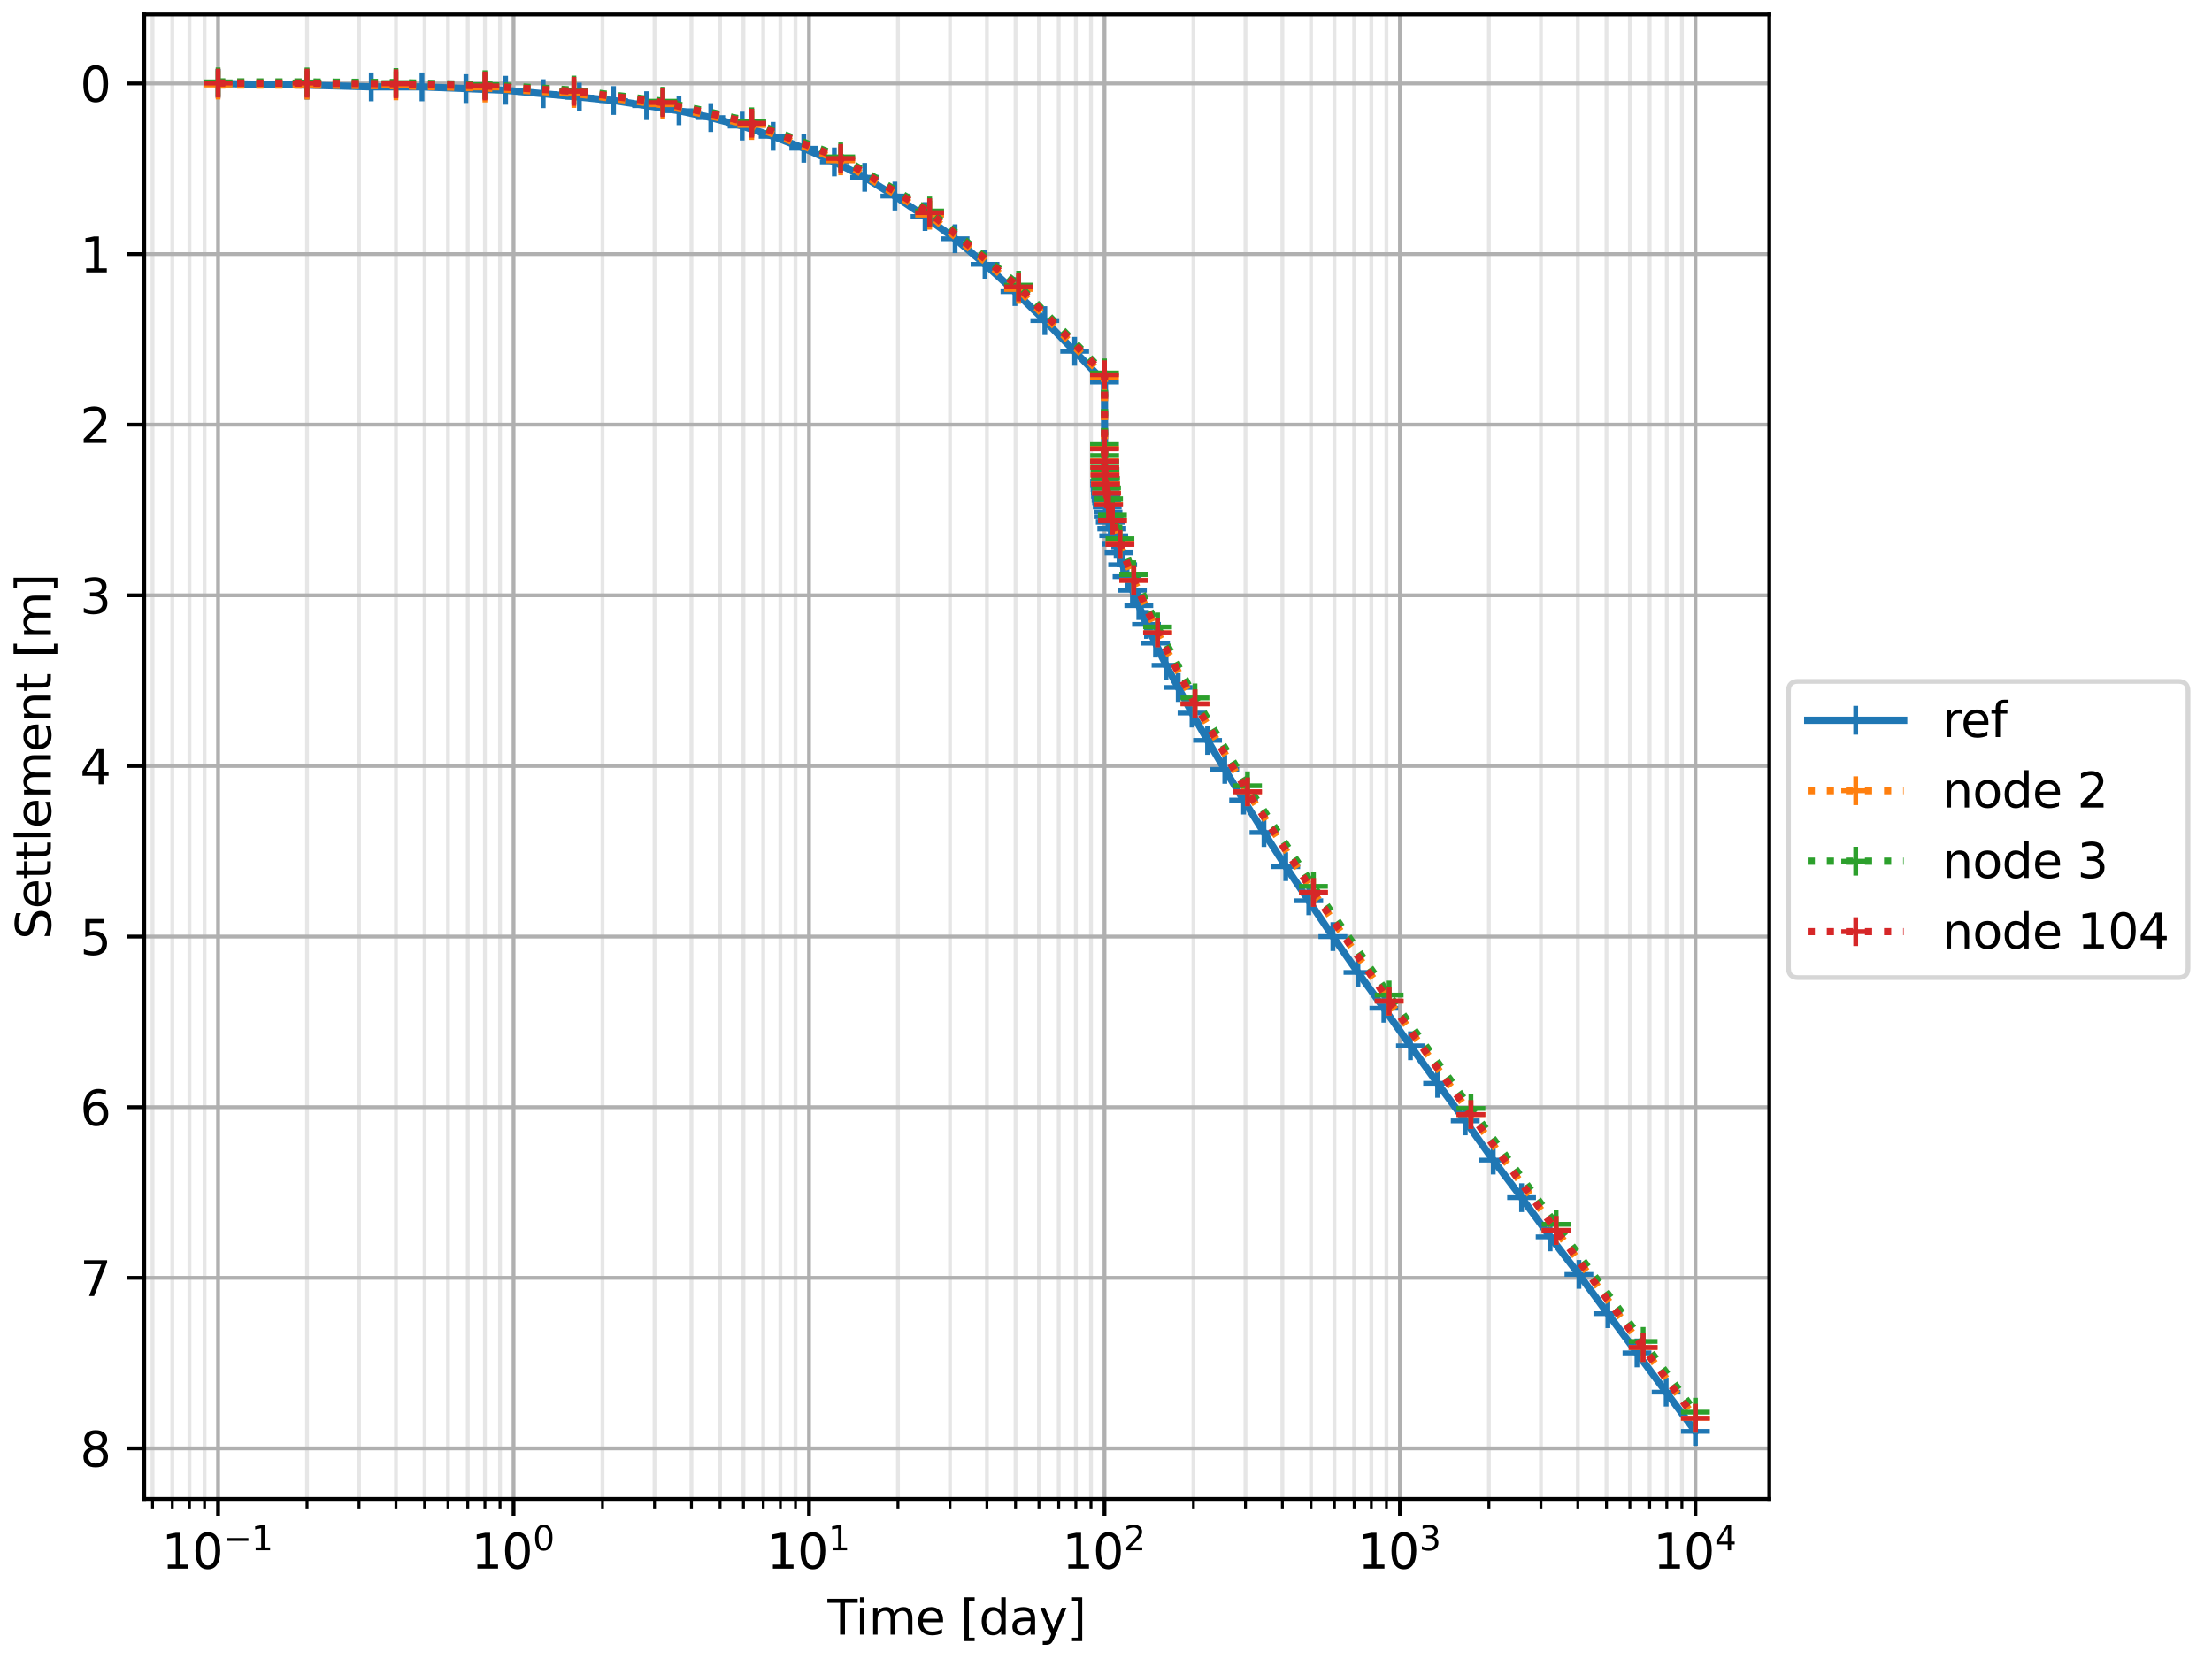<?xml version="1.0" encoding="utf-8" standalone="no"?>
<!DOCTYPE svg PUBLIC "-//W3C//DTD SVG 1.1//EN"
  "http://www.w3.org/Graphics/SVG/1.1/DTD/svg11.dtd">
<svg xmlns:xlink="http://www.w3.org/1999/xlink" width="460.8pt" height="345.6pt" viewBox="0 0 460.8 345.6" xmlns="http://www.w3.org/2000/svg" version="1.1">
 <defs>
  <style type="text/css">*{stroke-linejoin: round; stroke-linecap: butt}</style>
 </defs>
 <g id="figure_1">
  <g id="patch_1">
   <path d="M 0 345.6 
L 460.8 345.6 
L 460.8 0 
L 0 0 
z
" style="fill: #ffffff"/>
  </g>
  <g id="axes_1">
   <g id="patch_2">
    <path d="M 30.041 312.244 
L 368.576 312.244 
L 368.576 3 
L 30.041 3 
z
" style="fill: #ffffff"/>
   </g>
   <g id="matplotlib.axis_1">
    <g id="xtick_1">
     <g id="line2d_1">
      <path d="M 45.429 312.244 
L 45.429 3 
" clip-path="url(#pc4284892c2)" style="fill: none; stroke: #b0b0b0; stroke-width: 0.8; stroke-linecap: square"/>
     </g>
     <g id="line2d_2">
      <defs>
       <path id="mccc5eec968" d="M 0 0 
L 0 3.5 
" style="stroke: #000000; stroke-width: 0.8"/>
      </defs>
      <g>
       <use xlink:href="#mccc5eec968" x="45.429" y="312.244" style="stroke: #000000; stroke-width: 0.8"/>
      </g>
     </g>
     <g id="text_1">
      <!-- $\mathdefault{10^{-1}}$ -->
      <g transform="translate(33.679 326.842) scale(0.1 -0.1)">
       <defs>
        <path id="DejaVuSans-31" d="M 794 531 
L 1825 531 
L 1825 4091 
L 703 3866 
L 703 4441 
L 1819 4666 
L 2450 4666 
L 2450 531 
L 3481 531 
L 3481 0 
L 794 0 
L 794 531 
z
" transform="scale(0.016)"/>
        <path id="DejaVuSans-30" d="M 2034 4250 
Q 1547 4250 1301 3770 
Q 1056 3291 1056 2328 
Q 1056 1369 1301 889 
Q 1547 409 2034 409 
Q 2525 409 2770 889 
Q 3016 1369 3016 2328 
Q 3016 3291 2770 3770 
Q 2525 4250 2034 4250 
z
M 2034 4750 
Q 2819 4750 3233 4129 
Q 3647 3509 3647 2328 
Q 3647 1150 3233 529 
Q 2819 -91 2034 -91 
Q 1250 -91 836 529 
Q 422 1150 422 2328 
Q 422 3509 836 4129 
Q 1250 4750 2034 4750 
z
" transform="scale(0.016)"/>
        <path id="DejaVuSans-2212" d="M 678 2272 
L 4684 2272 
L 4684 1741 
L 678 1741 
L 678 2272 
z
" transform="scale(0.016)"/>
       </defs>
       <use xlink:href="#DejaVuSans-31" transform="translate(0 0.684)"/>
       <use xlink:href="#DejaVuSans-30" transform="translate(63.623 0.684)"/>
       <use xlink:href="#DejaVuSans-2212" transform="translate(128.203 38.966) scale(0.7)"/>
       <use xlink:href="#DejaVuSans-31" transform="translate(186.855 38.966) scale(0.7)"/>
      </g>
     </g>
    </g>
    <g id="xtick_2">
     <g id="line2d_3">
      <path d="M 106.981 312.244 
L 106.981 3 
" clip-path="url(#pc4284892c2)" style="fill: none; stroke: #b0b0b0; stroke-width: 0.8; stroke-linecap: square"/>
     </g>
     <g id="line2d_4">
      <g>
       <use xlink:href="#mccc5eec968" x="106.981" y="312.244" style="stroke: #000000; stroke-width: 0.8"/>
      </g>
     </g>
     <g id="text_2">
      <!-- $\mathdefault{10^{0}}$ -->
      <g transform="translate(98.181 326.842) scale(0.1 -0.1)">
       <use xlink:href="#DejaVuSans-31" transform="translate(0 0.766)"/>
       <use xlink:href="#DejaVuSans-30" transform="translate(63.623 0.766)"/>
       <use xlink:href="#DejaVuSans-30" transform="translate(128.203 39.047) scale(0.7)"/>
      </g>
     </g>
    </g>
    <g id="xtick_3">
     <g id="line2d_5">
      <path d="M 168.532 312.244 
L 168.532 3 
" clip-path="url(#pc4284892c2)" style="fill: none; stroke: #b0b0b0; stroke-width: 0.8; stroke-linecap: square"/>
     </g>
     <g id="line2d_6">
      <g>
       <use xlink:href="#mccc5eec968" x="168.532" y="312.244" style="stroke: #000000; stroke-width: 0.8"/>
      </g>
     </g>
     <g id="text_3">
      <!-- $\mathdefault{10^{1}}$ -->
      <g transform="translate(159.732 326.842) scale(0.1 -0.1)">
       <use xlink:href="#DejaVuSans-31" transform="translate(0 0.684)"/>
       <use xlink:href="#DejaVuSans-30" transform="translate(63.623 0.684)"/>
       <use xlink:href="#DejaVuSans-31" transform="translate(128.203 38.966) scale(0.7)"/>
      </g>
     </g>
    </g>
    <g id="xtick_4">
     <g id="line2d_7">
      <path d="M 230.084 312.244 
L 230.084 3 
" clip-path="url(#pc4284892c2)" style="fill: none; stroke: #b0b0b0; stroke-width: 0.8; stroke-linecap: square"/>
     </g>
     <g id="line2d_8">
      <g>
       <use xlink:href="#mccc5eec968" x="230.084" y="312.244" style="stroke: #000000; stroke-width: 0.8"/>
      </g>
     </g>
     <g id="text_4">
      <!-- $\mathdefault{10^{2}}$ -->
      <g transform="translate(221.284 326.842) scale(0.1 -0.1)">
       <defs>
        <path id="DejaVuSans-32" d="M 1228 531 
L 3431 531 
L 3431 0 
L 469 0 
L 469 531 
Q 828 903 1448 1529 
Q 2069 2156 2228 2338 
Q 2531 2678 2651 2914 
Q 2772 3150 2772 3378 
Q 2772 3750 2511 3984 
Q 2250 4219 1831 4219 
Q 1534 4219 1204 4116 
Q 875 4013 500 3803 
L 500 4441 
Q 881 4594 1212 4672 
Q 1544 4750 1819 4750 
Q 2544 4750 2975 4387 
Q 3406 4025 3406 3419 
Q 3406 3131 3298 2873 
Q 3191 2616 2906 2266 
Q 2828 2175 2409 1742 
Q 1991 1309 1228 531 
z
" transform="scale(0.016)"/>
       </defs>
       <use xlink:href="#DejaVuSans-31" transform="translate(0 0.766)"/>
       <use xlink:href="#DejaVuSans-30" transform="translate(63.623 0.766)"/>
       <use xlink:href="#DejaVuSans-32" transform="translate(128.203 39.047) scale(0.7)"/>
      </g>
     </g>
    </g>
    <g id="xtick_5">
     <g id="line2d_9">
      <path d="M 291.636 312.244 
L 291.636 3 
" clip-path="url(#pc4284892c2)" style="fill: none; stroke: #b0b0b0; stroke-width: 0.8; stroke-linecap: square"/>
     </g>
     <g id="line2d_10">
      <g>
       <use xlink:href="#mccc5eec968" x="291.636" y="312.244" style="stroke: #000000; stroke-width: 0.8"/>
      </g>
     </g>
     <g id="text_5">
      <!-- $\mathdefault{10^{3}}$ -->
      <g transform="translate(282.836 326.842) scale(0.1 -0.1)">
       <defs>
        <path id="DejaVuSans-33" d="M 2597 2516 
Q 3050 2419 3304 2112 
Q 3559 1806 3559 1356 
Q 3559 666 3084 287 
Q 2609 -91 1734 -91 
Q 1441 -91 1130 -33 
Q 819 25 488 141 
L 488 750 
Q 750 597 1062 519 
Q 1375 441 1716 441 
Q 2309 441 2620 675 
Q 2931 909 2931 1356 
Q 2931 1769 2642 2001 
Q 2353 2234 1838 2234 
L 1294 2234 
L 1294 2753 
L 1863 2753 
Q 2328 2753 2575 2939 
Q 2822 3125 2822 3475 
Q 2822 3834 2567 4026 
Q 2313 4219 1838 4219 
Q 1578 4219 1281 4162 
Q 984 4106 628 3988 
L 628 4550 
Q 988 4650 1302 4700 
Q 1616 4750 1894 4750 
Q 2613 4750 3031 4423 
Q 3450 4097 3450 3541 
Q 3450 3153 3228 2886 
Q 3006 2619 2597 2516 
z
" transform="scale(0.016)"/>
       </defs>
       <use xlink:href="#DejaVuSans-31" transform="translate(0 0.766)"/>
       <use xlink:href="#DejaVuSans-30" transform="translate(63.623 0.766)"/>
       <use xlink:href="#DejaVuSans-33" transform="translate(128.203 39.047) scale(0.7)"/>
      </g>
     </g>
    </g>
    <g id="xtick_6">
     <g id="line2d_11">
      <path d="M 353.188 312.244 
L 353.188 3 
" clip-path="url(#pc4284892c2)" style="fill: none; stroke: #b0b0b0; stroke-width: 0.8; stroke-linecap: square"/>
     </g>
     <g id="line2d_12">
      <g>
       <use xlink:href="#mccc5eec968" x="353.188" y="312.244" style="stroke: #000000; stroke-width: 0.8"/>
      </g>
     </g>
     <g id="text_6">
      <!-- $\mathdefault{10^{4}}$ -->
      <g transform="translate(344.388 326.842) scale(0.1 -0.1)">
       <defs>
        <path id="DejaVuSans-34" d="M 2419 4116 
L 825 1625 
L 2419 1625 
L 2419 4116 
z
M 2253 4666 
L 3047 4666 
L 3047 1625 
L 3713 1625 
L 3713 1100 
L 3047 1100 
L 3047 0 
L 2419 0 
L 2419 1100 
L 313 1100 
L 313 1709 
L 2253 4666 
z
" transform="scale(0.016)"/>
       </defs>
       <use xlink:href="#DejaVuSans-31" transform="translate(0 0.684)"/>
       <use xlink:href="#DejaVuSans-30" transform="translate(63.623 0.684)"/>
       <use xlink:href="#DejaVuSans-34" transform="translate(128.203 38.966) scale(0.7)"/>
      </g>
     </g>
    </g>
    <g id="xtick_7">
     <g id="line2d_13">
      <path d="M 31.774 312.244 
L 31.774 3 
" clip-path="url(#pc4284892c2)" style="fill: none; stroke: #e6e6e6; stroke-width: 0.8; stroke-linecap: square"/>
     </g>
     <g id="line2d_14">
      <defs>
       <path id="m7899b417d9" d="M 0 0 
L 0 2 
" style="stroke: #000000; stroke-width: 0.6"/>
      </defs>
      <g>
       <use xlink:href="#m7899b417d9" x="31.774" y="312.244" style="stroke: #000000; stroke-width: 0.6"/>
      </g>
     </g>
    </g>
    <g id="xtick_8">
     <g id="line2d_15">
      <path d="M 35.894 312.244 
L 35.894 3 
" clip-path="url(#pc4284892c2)" style="fill: none; stroke: #e6e6e6; stroke-width: 0.8; stroke-linecap: square"/>
     </g>
     <g id="line2d_16">
      <g>
       <use xlink:href="#m7899b417d9" x="35.894" y="312.244" style="stroke: #000000; stroke-width: 0.6"/>
      </g>
     </g>
    </g>
    <g id="xtick_9">
     <g id="line2d_17">
      <path d="M 39.464 312.244 
L 39.464 3 
" clip-path="url(#pc4284892c2)" style="fill: none; stroke: #e6e6e6; stroke-width: 0.8; stroke-linecap: square"/>
     </g>
     <g id="line2d_18">
      <g>
       <use xlink:href="#m7899b417d9" x="39.464" y="312.244" style="stroke: #000000; stroke-width: 0.6"/>
      </g>
     </g>
    </g>
    <g id="xtick_10">
     <g id="line2d_19">
      <path d="M 42.612 312.244 
L 42.612 3 
" clip-path="url(#pc4284892c2)" style="fill: none; stroke: #e6e6e6; stroke-width: 0.8; stroke-linecap: square"/>
     </g>
     <g id="line2d_20">
      <g>
       <use xlink:href="#m7899b417d9" x="42.612" y="312.244" style="stroke: #000000; stroke-width: 0.6"/>
      </g>
     </g>
    </g>
    <g id="xtick_11">
     <g id="line2d_21">
      <path d="M 63.958 312.244 
L 63.958 3 
" clip-path="url(#pc4284892c2)" style="fill: none; stroke: #e6e6e6; stroke-width: 0.8; stroke-linecap: square"/>
     </g>
     <g id="line2d_22">
      <g>
       <use xlink:href="#m7899b417d9" x="63.958" y="312.244" style="stroke: #000000; stroke-width: 0.6"/>
      </g>
     </g>
    </g>
    <g id="xtick_12">
     <g id="line2d_23">
      <path d="M 74.796 312.244 
L 74.796 3 
" clip-path="url(#pc4284892c2)" style="fill: none; stroke: #e6e6e6; stroke-width: 0.8; stroke-linecap: square"/>
     </g>
     <g id="line2d_24">
      <g>
       <use xlink:href="#m7899b417d9" x="74.796" y="312.244" style="stroke: #000000; stroke-width: 0.6"/>
      </g>
     </g>
    </g>
    <g id="xtick_13">
     <g id="line2d_25">
      <path d="M 82.487 312.244 
L 82.487 3 
" clip-path="url(#pc4284892c2)" style="fill: none; stroke: #e6e6e6; stroke-width: 0.8; stroke-linecap: square"/>
     </g>
     <g id="line2d_26">
      <g>
       <use xlink:href="#m7899b417d9" x="82.487" y="312.244" style="stroke: #000000; stroke-width: 0.6"/>
      </g>
     </g>
    </g>
    <g id="xtick_14">
     <g id="line2d_27">
      <path d="M 88.452 312.244 
L 88.452 3 
" clip-path="url(#pc4284892c2)" style="fill: none; stroke: #e6e6e6; stroke-width: 0.8; stroke-linecap: square"/>
     </g>
     <g id="line2d_28">
      <g>
       <use xlink:href="#m7899b417d9" x="88.452" y="312.244" style="stroke: #000000; stroke-width: 0.6"/>
      </g>
     </g>
    </g>
    <g id="xtick_15">
     <g id="line2d_29">
      <path d="M 93.325 312.244 
L 93.325 3 
" clip-path="url(#pc4284892c2)" style="fill: none; stroke: #e6e6e6; stroke-width: 0.8; stroke-linecap: square"/>
     </g>
     <g id="line2d_30">
      <g>
       <use xlink:href="#m7899b417d9" x="93.325" y="312.244" style="stroke: #000000; stroke-width: 0.6"/>
      </g>
     </g>
    </g>
    <g id="xtick_16">
     <g id="line2d_31">
      <path d="M 97.446 312.244 
L 97.446 3 
" clip-path="url(#pc4284892c2)" style="fill: none; stroke: #e6e6e6; stroke-width: 0.8; stroke-linecap: square"/>
     </g>
     <g id="line2d_32">
      <g>
       <use xlink:href="#m7899b417d9" x="97.446" y="312.244" style="stroke: #000000; stroke-width: 0.6"/>
      </g>
     </g>
    </g>
    <g id="xtick_17">
     <g id="line2d_33">
      <path d="M 101.016 312.244 
L 101.016 3 
" clip-path="url(#pc4284892c2)" style="fill: none; stroke: #e6e6e6; stroke-width: 0.8; stroke-linecap: square"/>
     </g>
     <g id="line2d_34">
      <g>
       <use xlink:href="#m7899b417d9" x="101.016" y="312.244" style="stroke: #000000; stroke-width: 0.6"/>
      </g>
     </g>
    </g>
    <g id="xtick_18">
     <g id="line2d_35">
      <path d="M 104.164 312.244 
L 104.164 3 
" clip-path="url(#pc4284892c2)" style="fill: none; stroke: #e6e6e6; stroke-width: 0.8; stroke-linecap: square"/>
     </g>
     <g id="line2d_36">
      <g>
       <use xlink:href="#m7899b417d9" x="104.164" y="312.244" style="stroke: #000000; stroke-width: 0.6"/>
      </g>
     </g>
    </g>
    <g id="xtick_19">
     <g id="line2d_37">
      <path d="M 125.51 312.244 
L 125.51 3 
" clip-path="url(#pc4284892c2)" style="fill: none; stroke: #e6e6e6; stroke-width: 0.8; stroke-linecap: square"/>
     </g>
     <g id="line2d_38">
      <g>
       <use xlink:href="#m7899b417d9" x="125.51" y="312.244" style="stroke: #000000; stroke-width: 0.6"/>
      </g>
     </g>
    </g>
    <g id="xtick_20">
     <g id="line2d_39">
      <path d="M 136.348 312.244 
L 136.348 3 
" clip-path="url(#pc4284892c2)" style="fill: none; stroke: #e6e6e6; stroke-width: 0.8; stroke-linecap: square"/>
     </g>
     <g id="line2d_40">
      <g>
       <use xlink:href="#m7899b417d9" x="136.348" y="312.244" style="stroke: #000000; stroke-width: 0.6"/>
      </g>
     </g>
    </g>
    <g id="xtick_21">
     <g id="line2d_41">
      <path d="M 144.039 312.244 
L 144.039 3 
" clip-path="url(#pc4284892c2)" style="fill: none; stroke: #e6e6e6; stroke-width: 0.8; stroke-linecap: square"/>
     </g>
     <g id="line2d_42">
      <g>
       <use xlink:href="#m7899b417d9" x="144.039" y="312.244" style="stroke: #000000; stroke-width: 0.6"/>
      </g>
     </g>
    </g>
    <g id="xtick_22">
     <g id="line2d_43">
      <path d="M 150.004 312.244 
L 150.004 3 
" clip-path="url(#pc4284892c2)" style="fill: none; stroke: #e6e6e6; stroke-width: 0.8; stroke-linecap: square"/>
     </g>
     <g id="line2d_44">
      <g>
       <use xlink:href="#m7899b417d9" x="150.004" y="312.244" style="stroke: #000000; stroke-width: 0.6"/>
      </g>
     </g>
    </g>
    <g id="xtick_23">
     <g id="line2d_45">
      <path d="M 154.877 312.244 
L 154.877 3 
" clip-path="url(#pc4284892c2)" style="fill: none; stroke: #e6e6e6; stroke-width: 0.8; stroke-linecap: square"/>
     </g>
     <g id="line2d_46">
      <g>
       <use xlink:href="#m7899b417d9" x="154.877" y="312.244" style="stroke: #000000; stroke-width: 0.6"/>
      </g>
     </g>
    </g>
    <g id="xtick_24">
     <g id="line2d_47">
      <path d="M 158.998 312.244 
L 158.998 3 
" clip-path="url(#pc4284892c2)" style="fill: none; stroke: #e6e6e6; stroke-width: 0.8; stroke-linecap: square"/>
     </g>
     <g id="line2d_48">
      <g>
       <use xlink:href="#m7899b417d9" x="158.998" y="312.244" style="stroke: #000000; stroke-width: 0.6"/>
      </g>
     </g>
    </g>
    <g id="xtick_25">
     <g id="line2d_49">
      <path d="M 162.567 312.244 
L 162.567 3 
" clip-path="url(#pc4284892c2)" style="fill: none; stroke: #e6e6e6; stroke-width: 0.8; stroke-linecap: square"/>
     </g>
     <g id="line2d_50">
      <g>
       <use xlink:href="#m7899b417d9" x="162.567" y="312.244" style="stroke: #000000; stroke-width: 0.6"/>
      </g>
     </g>
    </g>
    <g id="xtick_26">
     <g id="line2d_51">
      <path d="M 165.716 312.244 
L 165.716 3 
" clip-path="url(#pc4284892c2)" style="fill: none; stroke: #e6e6e6; stroke-width: 0.8; stroke-linecap: square"/>
     </g>
     <g id="line2d_52">
      <g>
       <use xlink:href="#m7899b417d9" x="165.716" y="312.244" style="stroke: #000000; stroke-width: 0.6"/>
      </g>
     </g>
    </g>
    <g id="xtick_27">
     <g id="line2d_53">
      <path d="M 187.061 312.244 
L 187.061 3 
" clip-path="url(#pc4284892c2)" style="fill: none; stroke: #e6e6e6; stroke-width: 0.8; stroke-linecap: square"/>
     </g>
     <g id="line2d_54">
      <g>
       <use xlink:href="#m7899b417d9" x="187.061" y="312.244" style="stroke: #000000; stroke-width: 0.6"/>
      </g>
     </g>
    </g>
    <g id="xtick_28">
     <g id="line2d_55">
      <path d="M 197.9 312.244 
L 197.9 3 
" clip-path="url(#pc4284892c2)" style="fill: none; stroke: #e6e6e6; stroke-width: 0.8; stroke-linecap: square"/>
     </g>
     <g id="line2d_56">
      <g>
       <use xlink:href="#m7899b417d9" x="197.9" y="312.244" style="stroke: #000000; stroke-width: 0.6"/>
      </g>
     </g>
    </g>
    <g id="xtick_29">
     <g id="line2d_57">
      <path d="M 205.59 312.244 
L 205.59 3 
" clip-path="url(#pc4284892c2)" style="fill: none; stroke: #e6e6e6; stroke-width: 0.8; stroke-linecap: square"/>
     </g>
     <g id="line2d_58">
      <g>
       <use xlink:href="#m7899b417d9" x="205.59" y="312.244" style="stroke: #000000; stroke-width: 0.6"/>
      </g>
     </g>
    </g>
    <g id="xtick_30">
     <g id="line2d_59">
      <path d="M 211.555 312.244 
L 211.555 3 
" clip-path="url(#pc4284892c2)" style="fill: none; stroke: #e6e6e6; stroke-width: 0.8; stroke-linecap: square"/>
     </g>
     <g id="line2d_60">
      <g>
       <use xlink:href="#m7899b417d9" x="211.555" y="312.244" style="stroke: #000000; stroke-width: 0.6"/>
      </g>
     </g>
    </g>
    <g id="xtick_31">
     <g id="line2d_61">
      <path d="M 216.429 312.244 
L 216.429 3 
" clip-path="url(#pc4284892c2)" style="fill: none; stroke: #e6e6e6; stroke-width: 0.8; stroke-linecap: square"/>
     </g>
     <g id="line2d_62">
      <g>
       <use xlink:href="#m7899b417d9" x="216.429" y="312.244" style="stroke: #000000; stroke-width: 0.6"/>
      </g>
     </g>
    </g>
    <g id="xtick_32">
     <g id="line2d_63">
      <path d="M 220.55 312.244 
L 220.55 3 
" clip-path="url(#pc4284892c2)" style="fill: none; stroke: #e6e6e6; stroke-width: 0.8; stroke-linecap: square"/>
     </g>
     <g id="line2d_64">
      <g>
       <use xlink:href="#m7899b417d9" x="220.55" y="312.244" style="stroke: #000000; stroke-width: 0.6"/>
      </g>
     </g>
    </g>
    <g id="xtick_33">
     <g id="line2d_65">
      <path d="M 224.119 312.244 
L 224.119 3 
" clip-path="url(#pc4284892c2)" style="fill: none; stroke: #e6e6e6; stroke-width: 0.8; stroke-linecap: square"/>
     </g>
     <g id="line2d_66">
      <g>
       <use xlink:href="#m7899b417d9" x="224.119" y="312.244" style="stroke: #000000; stroke-width: 0.6"/>
      </g>
     </g>
    </g>
    <g id="xtick_34">
     <g id="line2d_67">
      <path d="M 227.268 312.244 
L 227.268 3 
" clip-path="url(#pc4284892c2)" style="fill: none; stroke: #e6e6e6; stroke-width: 0.8; stroke-linecap: square"/>
     </g>
     <g id="line2d_68">
      <g>
       <use xlink:href="#m7899b417d9" x="227.268" y="312.244" style="stroke: #000000; stroke-width: 0.6"/>
      </g>
     </g>
    </g>
    <g id="xtick_35">
     <g id="line2d_69">
      <path d="M 248.613 312.244 
L 248.613 3 
" clip-path="url(#pc4284892c2)" style="fill: none; stroke: #e6e6e6; stroke-width: 0.8; stroke-linecap: square"/>
     </g>
     <g id="line2d_70">
      <g>
       <use xlink:href="#m7899b417d9" x="248.613" y="312.244" style="stroke: #000000; stroke-width: 0.6"/>
      </g>
     </g>
    </g>
    <g id="xtick_36">
     <g id="line2d_71">
      <path d="M 259.452 312.244 
L 259.452 3 
" clip-path="url(#pc4284892c2)" style="fill: none; stroke: #e6e6e6; stroke-width: 0.8; stroke-linecap: square"/>
     </g>
     <g id="line2d_72">
      <g>
       <use xlink:href="#m7899b417d9" x="259.452" y="312.244" style="stroke: #000000; stroke-width: 0.6"/>
      </g>
     </g>
    </g>
    <g id="xtick_37">
     <g id="line2d_73">
      <path d="M 267.142 312.244 
L 267.142 3 
" clip-path="url(#pc4284892c2)" style="fill: none; stroke: #e6e6e6; stroke-width: 0.8; stroke-linecap: square"/>
     </g>
     <g id="line2d_74">
      <g>
       <use xlink:href="#m7899b417d9" x="267.142" y="312.244" style="stroke: #000000; stroke-width: 0.6"/>
      </g>
     </g>
    </g>
    <g id="xtick_38">
     <g id="line2d_75">
      <path d="M 273.107 312.244 
L 273.107 3 
" clip-path="url(#pc4284892c2)" style="fill: none; stroke: #e6e6e6; stroke-width: 0.8; stroke-linecap: square"/>
     </g>
     <g id="line2d_76">
      <g>
       <use xlink:href="#m7899b417d9" x="273.107" y="312.244" style="stroke: #000000; stroke-width: 0.6"/>
      </g>
     </g>
    </g>
    <g id="xtick_39">
     <g id="line2d_77">
      <path d="M 277.981 312.244 
L 277.981 3 
" clip-path="url(#pc4284892c2)" style="fill: none; stroke: #e6e6e6; stroke-width: 0.8; stroke-linecap: square"/>
     </g>
     <g id="line2d_78">
      <g>
       <use xlink:href="#m7899b417d9" x="277.981" y="312.244" style="stroke: #000000; stroke-width: 0.6"/>
      </g>
     </g>
    </g>
    <g id="xtick_40">
     <g id="line2d_79">
      <path d="M 282.102 312.244 
L 282.102 3 
" clip-path="url(#pc4284892c2)" style="fill: none; stroke: #e6e6e6; stroke-width: 0.8; stroke-linecap: square"/>
     </g>
     <g id="line2d_80">
      <g>
       <use xlink:href="#m7899b417d9" x="282.102" y="312.244" style="stroke: #000000; stroke-width: 0.6"/>
      </g>
     </g>
    </g>
    <g id="xtick_41">
     <g id="line2d_81">
      <path d="M 285.671 312.244 
L 285.671 3 
" clip-path="url(#pc4284892c2)" style="fill: none; stroke: #e6e6e6; stroke-width: 0.8; stroke-linecap: square"/>
     </g>
     <g id="line2d_82">
      <g>
       <use xlink:href="#m7899b417d9" x="285.671" y="312.244" style="stroke: #000000; stroke-width: 0.6"/>
      </g>
     </g>
    </g>
    <g id="xtick_42">
     <g id="line2d_83">
      <path d="M 288.82 312.244 
L 288.82 3 
" clip-path="url(#pc4284892c2)" style="fill: none; stroke: #e6e6e6; stroke-width: 0.8; stroke-linecap: square"/>
     </g>
     <g id="line2d_84">
      <g>
       <use xlink:href="#m7899b417d9" x="288.82" y="312.244" style="stroke: #000000; stroke-width: 0.6"/>
      </g>
     </g>
    </g>
    <g id="xtick_43">
     <g id="line2d_85">
      <path d="M 310.165 312.244 
L 310.165 3 
" clip-path="url(#pc4284892c2)" style="fill: none; stroke: #e6e6e6; stroke-width: 0.8; stroke-linecap: square"/>
     </g>
     <g id="line2d_86">
      <g>
       <use xlink:href="#m7899b417d9" x="310.165" y="312.244" style="stroke: #000000; stroke-width: 0.6"/>
      </g>
     </g>
    </g>
    <g id="xtick_44">
     <g id="line2d_87">
      <path d="M 321.004 312.244 
L 321.004 3 
" clip-path="url(#pc4284892c2)" style="fill: none; stroke: #e6e6e6; stroke-width: 0.8; stroke-linecap: square"/>
     </g>
     <g id="line2d_88">
      <g>
       <use xlink:href="#m7899b417d9" x="321.004" y="312.244" style="stroke: #000000; stroke-width: 0.6"/>
      </g>
     </g>
    </g>
    <g id="xtick_45">
     <g id="line2d_89">
      <path d="M 328.694 312.244 
L 328.694 3 
" clip-path="url(#pc4284892c2)" style="fill: none; stroke: #e6e6e6; stroke-width: 0.8; stroke-linecap: square"/>
     </g>
     <g id="line2d_90">
      <g>
       <use xlink:href="#m7899b417d9" x="328.694" y="312.244" style="stroke: #000000; stroke-width: 0.6"/>
      </g>
     </g>
    </g>
    <g id="xtick_46">
     <g id="line2d_91">
      <path d="M 334.659 312.244 
L 334.659 3 
" clip-path="url(#pc4284892c2)" style="fill: none; stroke: #e6e6e6; stroke-width: 0.8; stroke-linecap: square"/>
     </g>
     <g id="line2d_92">
      <g>
       <use xlink:href="#m7899b417d9" x="334.659" y="312.244" style="stroke: #000000; stroke-width: 0.6"/>
      </g>
     </g>
    </g>
    <g id="xtick_47">
     <g id="line2d_93">
      <path d="M 339.533 312.244 
L 339.533 3 
" clip-path="url(#pc4284892c2)" style="fill: none; stroke: #e6e6e6; stroke-width: 0.8; stroke-linecap: square"/>
     </g>
     <g id="line2d_94">
      <g>
       <use xlink:href="#m7899b417d9" x="339.533" y="312.244" style="stroke: #000000; stroke-width: 0.6"/>
      </g>
     </g>
    </g>
    <g id="xtick_48">
     <g id="line2d_95">
      <path d="M 343.653 312.244 
L 343.653 3 
" clip-path="url(#pc4284892c2)" style="fill: none; stroke: #e6e6e6; stroke-width: 0.8; stroke-linecap: square"/>
     </g>
     <g id="line2d_96">
      <g>
       <use xlink:href="#m7899b417d9" x="343.653" y="312.244" style="stroke: #000000; stroke-width: 0.6"/>
      </g>
     </g>
    </g>
    <g id="xtick_49">
     <g id="line2d_97">
      <path d="M 347.223 312.244 
L 347.223 3 
" clip-path="url(#pc4284892c2)" style="fill: none; stroke: #e6e6e6; stroke-width: 0.8; stroke-linecap: square"/>
     </g>
     <g id="line2d_98">
      <g>
       <use xlink:href="#m7899b417d9" x="347.223" y="312.244" style="stroke: #000000; stroke-width: 0.6"/>
      </g>
     </g>
    </g>
    <g id="xtick_50">
     <g id="line2d_99">
      <path d="M 350.371 312.244 
L 350.371 3 
" clip-path="url(#pc4284892c2)" style="fill: none; stroke: #e6e6e6; stroke-width: 0.8; stroke-linecap: square"/>
     </g>
     <g id="line2d_100">
      <g>
       <use xlink:href="#m7899b417d9" x="350.371" y="312.244" style="stroke: #000000; stroke-width: 0.6"/>
      </g>
     </g>
    </g>
    <g id="text_7">
     <!-- Time [day] -->
     <g transform="translate(172.386 340.52) scale(0.1 -0.1)">
      <defs>
       <path id="DejaVuSans-54" d="M -19 4666 
L 3928 4666 
L 3928 4134 
L 2272 4134 
L 2272 0 
L 1638 0 
L 1638 4134 
L -19 4134 
L -19 4666 
z
" transform="scale(0.016)"/>
       <path id="DejaVuSans-69" d="M 603 3500 
L 1178 3500 
L 1178 0 
L 603 0 
L 603 3500 
z
M 603 4863 
L 1178 4863 
L 1178 4134 
L 603 4134 
L 603 4863 
z
" transform="scale(0.016)"/>
       <path id="DejaVuSans-6d" d="M 3328 2828 
Q 3544 3216 3844 3400 
Q 4144 3584 4550 3584 
Q 5097 3584 5394 3201 
Q 5691 2819 5691 2113 
L 5691 0 
L 5113 0 
L 5113 2094 
Q 5113 2597 4934 2840 
Q 4756 3084 4391 3084 
Q 3944 3084 3684 2787 
Q 3425 2491 3425 1978 
L 3425 0 
L 2847 0 
L 2847 2094 
Q 2847 2600 2669 2842 
Q 2491 3084 2119 3084 
Q 1678 3084 1418 2786 
Q 1159 2488 1159 1978 
L 1159 0 
L 581 0 
L 581 3500 
L 1159 3500 
L 1159 2956 
Q 1356 3278 1631 3431 
Q 1906 3584 2284 3584 
Q 2666 3584 2933 3390 
Q 3200 3197 3328 2828 
z
" transform="scale(0.016)"/>
       <path id="DejaVuSans-65" d="M 3597 1894 
L 3597 1613 
L 953 1613 
Q 991 1019 1311 708 
Q 1631 397 2203 397 
Q 2534 397 2845 478 
Q 3156 559 3463 722 
L 3463 178 
Q 3153 47 2828 -22 
Q 2503 -91 2169 -91 
Q 1331 -91 842 396 
Q 353 884 353 1716 
Q 353 2575 817 3079 
Q 1281 3584 2069 3584 
Q 2775 3584 3186 3129 
Q 3597 2675 3597 1894 
z
M 3022 2063 
Q 3016 2534 2758 2815 
Q 2500 3097 2075 3097 
Q 1594 3097 1305 2825 
Q 1016 2553 972 2059 
L 3022 2063 
z
" transform="scale(0.016)"/>
       <path id="DejaVuSans-20" transform="scale(0.016)"/>
       <path id="DejaVuSans-5b" d="M 550 4863 
L 1875 4863 
L 1875 4416 
L 1125 4416 
L 1125 -397 
L 1875 -397 
L 1875 -844 
L 550 -844 
L 550 4863 
z
" transform="scale(0.016)"/>
       <path id="DejaVuSans-64" d="M 2906 2969 
L 2906 4863 
L 3481 4863 
L 3481 0 
L 2906 0 
L 2906 525 
Q 2725 213 2448 61 
Q 2172 -91 1784 -91 
Q 1150 -91 751 415 
Q 353 922 353 1747 
Q 353 2572 751 3078 
Q 1150 3584 1784 3584 
Q 2172 3584 2448 3432 
Q 2725 3281 2906 2969 
z
M 947 1747 
Q 947 1113 1208 752 
Q 1469 391 1925 391 
Q 2381 391 2643 752 
Q 2906 1113 2906 1747 
Q 2906 2381 2643 2742 
Q 2381 3103 1925 3103 
Q 1469 3103 1208 2742 
Q 947 2381 947 1747 
z
" transform="scale(0.016)"/>
       <path id="DejaVuSans-61" d="M 2194 1759 
Q 1497 1759 1228 1600 
Q 959 1441 959 1056 
Q 959 750 1161 570 
Q 1363 391 1709 391 
Q 2188 391 2477 730 
Q 2766 1069 2766 1631 
L 2766 1759 
L 2194 1759 
z
M 3341 1997 
L 3341 0 
L 2766 0 
L 2766 531 
Q 2569 213 2275 61 
Q 1981 -91 1556 -91 
Q 1019 -91 701 211 
Q 384 513 384 1019 
Q 384 1609 779 1909 
Q 1175 2209 1959 2209 
L 2766 2209 
L 2766 2266 
Q 2766 2663 2505 2880 
Q 2244 3097 1772 3097 
Q 1472 3097 1187 3025 
Q 903 2953 641 2809 
L 641 3341 
Q 956 3463 1253 3523 
Q 1550 3584 1831 3584 
Q 2591 3584 2966 3190 
Q 3341 2797 3341 1997 
z
" transform="scale(0.016)"/>
       <path id="DejaVuSans-79" d="M 2059 -325 
Q 1816 -950 1584 -1140 
Q 1353 -1331 966 -1331 
L 506 -1331 
L 506 -850 
L 844 -850 
Q 1081 -850 1212 -737 
Q 1344 -625 1503 -206 
L 1606 56 
L 191 3500 
L 800 3500 
L 1894 763 
L 2988 3500 
L 3597 3500 
L 2059 -325 
z
" transform="scale(0.016)"/>
       <path id="DejaVuSans-5d" d="M 1947 4863 
L 1947 -844 
L 622 -844 
L 622 -397 
L 1369 -397 
L 1369 4416 
L 622 4416 
L 622 4863 
L 1947 4863 
z
" transform="scale(0.016)"/>
      </defs>
      <use xlink:href="#DejaVuSans-54"/>
      <use xlink:href="#DejaVuSans-69" transform="translate(57.959 0)"/>
      <use xlink:href="#DejaVuSans-6d" transform="translate(85.742 0)"/>
      <use xlink:href="#DejaVuSans-65" transform="translate(183.154 0)"/>
      <use xlink:href="#DejaVuSans-20" transform="translate(244.678 0)"/>
      <use xlink:href="#DejaVuSans-5b" transform="translate(276.465 0)"/>
      <use xlink:href="#DejaVuSans-64" transform="translate(315.479 0)"/>
      <use xlink:href="#DejaVuSans-61" transform="translate(378.955 0)"/>
      <use xlink:href="#DejaVuSans-79" transform="translate(440.234 0)"/>
      <use xlink:href="#DejaVuSans-5d" transform="translate(499.414 0)"/>
     </g>
    </g>
   </g>
   <g id="matplotlib.axis_2">
    <g id="ytick_1">
     <g id="line2d_101">
      <path d="M 30.041 17.386 
L 368.576 17.386 
" clip-path="url(#pc4284892c2)" style="fill: none; stroke: #b0b0b0; stroke-width: 0.8; stroke-linecap: square"/>
     </g>
     <g id="line2d_102">
      <defs>
       <path id="m1e121b6330" d="M 0 0 
L -3.5 0 
" style="stroke: #000000; stroke-width: 0.8"/>
      </defs>
      <g>
       <use xlink:href="#m1e121b6330" x="30.041" y="17.386" style="stroke: #000000; stroke-width: 0.8"/>
      </g>
     </g>
     <g id="text_8">
      <!-- 0 -->
      <g transform="translate(16.678 21.186) scale(0.1 -0.1)">
       <use xlink:href="#DejaVuSans-30"/>
      </g>
     </g>
    </g>
    <g id="ytick_2">
     <g id="line2d_103">
      <path d="M 30.041 52.931 
L 368.576 52.931 
" clip-path="url(#pc4284892c2)" style="fill: none; stroke: #b0b0b0; stroke-width: 0.8; stroke-linecap: square"/>
     </g>
     <g id="line2d_104">
      <g>
       <use xlink:href="#m1e121b6330" x="30.041" y="52.931" style="stroke: #000000; stroke-width: 0.8"/>
      </g>
     </g>
     <g id="text_9">
      <!-- 1 -->
      <g transform="translate(16.678 56.73) scale(0.1 -0.1)">
       <use xlink:href="#DejaVuSans-31"/>
      </g>
     </g>
    </g>
    <g id="ytick_3">
     <g id="line2d_105">
      <path d="M 30.041 88.475 
L 368.576 88.475 
" clip-path="url(#pc4284892c2)" style="fill: none; stroke: #b0b0b0; stroke-width: 0.8; stroke-linecap: square"/>
     </g>
     <g id="line2d_106">
      <g>
       <use xlink:href="#m1e121b6330" x="30.041" y="88.475" style="stroke: #000000; stroke-width: 0.8"/>
      </g>
     </g>
     <g id="text_10">
      <!-- 2 -->
      <g transform="translate(16.678 92.274) scale(0.1 -0.1)">
       <use xlink:href="#DejaVuSans-32"/>
      </g>
     </g>
    </g>
    <g id="ytick_4">
     <g id="line2d_107">
      <path d="M 30.041 124.02 
L 368.576 124.02 
" clip-path="url(#pc4284892c2)" style="fill: none; stroke: #b0b0b0; stroke-width: 0.8; stroke-linecap: square"/>
     </g>
     <g id="line2d_108">
      <g>
       <use xlink:href="#m1e121b6330" x="30.041" y="124.02" style="stroke: #000000; stroke-width: 0.8"/>
      </g>
     </g>
     <g id="text_11">
      <!-- 3 -->
      <g transform="translate(16.678 127.819) scale(0.1 -0.1)">
       <use xlink:href="#DejaVuSans-33"/>
      </g>
     </g>
    </g>
    <g id="ytick_5">
     <g id="line2d_109">
      <path d="M 30.041 159.564 
L 368.576 159.564 
" clip-path="url(#pc4284892c2)" style="fill: none; stroke: #b0b0b0; stroke-width: 0.8; stroke-linecap: square"/>
     </g>
     <g id="line2d_110">
      <g>
       <use xlink:href="#m1e121b6330" x="30.041" y="159.564" style="stroke: #000000; stroke-width: 0.8"/>
      </g>
     </g>
     <g id="text_12">
      <!-- 4 -->
      <g transform="translate(16.678 163.363) scale(0.1 -0.1)">
       <use xlink:href="#DejaVuSans-34"/>
      </g>
     </g>
    </g>
    <g id="ytick_6">
     <g id="line2d_111">
      <path d="M 30.041 195.108 
L 368.576 195.108 
" clip-path="url(#pc4284892c2)" style="fill: none; stroke: #b0b0b0; stroke-width: 0.8; stroke-linecap: square"/>
     </g>
     <g id="line2d_112">
      <g>
       <use xlink:href="#m1e121b6330" x="30.041" y="195.108" style="stroke: #000000; stroke-width: 0.8"/>
      </g>
     </g>
     <g id="text_13">
      <!-- 5 -->
      <g transform="translate(16.678 198.908) scale(0.1 -0.1)">
       <defs>
        <path id="DejaVuSans-35" d="M 691 4666 
L 3169 4666 
L 3169 4134 
L 1269 4134 
L 1269 2991 
Q 1406 3038 1543 3061 
Q 1681 3084 1819 3084 
Q 2600 3084 3056 2656 
Q 3513 2228 3513 1497 
Q 3513 744 3044 326 
Q 2575 -91 1722 -91 
Q 1428 -91 1123 -41 
Q 819 9 494 109 
L 494 744 
Q 775 591 1075 516 
Q 1375 441 1709 441 
Q 2250 441 2565 725 
Q 2881 1009 2881 1497 
Q 2881 1984 2565 2268 
Q 2250 2553 1709 2553 
Q 1456 2553 1204 2497 
Q 953 2441 691 2322 
L 691 4666 
z
" transform="scale(0.016)"/>
       </defs>
       <use xlink:href="#DejaVuSans-35"/>
      </g>
     </g>
    </g>
    <g id="ytick_7">
     <g id="line2d_113">
      <path d="M 30.041 230.653 
L 368.576 230.653 
" clip-path="url(#pc4284892c2)" style="fill: none; stroke: #b0b0b0; stroke-width: 0.8; stroke-linecap: square"/>
     </g>
     <g id="line2d_114">
      <g>
       <use xlink:href="#m1e121b6330" x="30.041" y="230.653" style="stroke: #000000; stroke-width: 0.8"/>
      </g>
     </g>
     <g id="text_14">
      <!-- 6 -->
      <g transform="translate(16.678 234.452) scale(0.1 -0.1)">
       <defs>
        <path id="DejaVuSans-36" d="M 2113 2584 
Q 1688 2584 1439 2293 
Q 1191 2003 1191 1497 
Q 1191 994 1439 701 
Q 1688 409 2113 409 
Q 2538 409 2786 701 
Q 3034 994 3034 1497 
Q 3034 2003 2786 2293 
Q 2538 2584 2113 2584 
z
M 3366 4563 
L 3366 3988 
Q 3128 4100 2886 4159 
Q 2644 4219 2406 4219 
Q 1781 4219 1451 3797 
Q 1122 3375 1075 2522 
Q 1259 2794 1537 2939 
Q 1816 3084 2150 3084 
Q 2853 3084 3261 2657 
Q 3669 2231 3669 1497 
Q 3669 778 3244 343 
Q 2819 -91 2113 -91 
Q 1303 -91 875 529 
Q 447 1150 447 2328 
Q 447 3434 972 4092 
Q 1497 4750 2381 4750 
Q 2619 4750 2861 4703 
Q 3103 4656 3366 4563 
z
" transform="scale(0.016)"/>
       </defs>
       <use xlink:href="#DejaVuSans-36"/>
      </g>
     </g>
    </g>
    <g id="ytick_8">
     <g id="line2d_115">
      <path d="M 30.041 266.197 
L 368.576 266.197 
" clip-path="url(#pc4284892c2)" style="fill: none; stroke: #b0b0b0; stroke-width: 0.8; stroke-linecap: square"/>
     </g>
     <g id="line2d_116">
      <g>
       <use xlink:href="#m1e121b6330" x="30.041" y="266.197" style="stroke: #000000; stroke-width: 0.8"/>
      </g>
     </g>
     <g id="text_15">
      <!-- 7 -->
      <g transform="translate(16.678 269.996) scale(0.1 -0.1)">
       <defs>
        <path id="DejaVuSans-37" d="M 525 4666 
L 3525 4666 
L 3525 4397 
L 1831 0 
L 1172 0 
L 2766 4134 
L 525 4134 
L 525 4666 
z
" transform="scale(0.016)"/>
       </defs>
       <use xlink:href="#DejaVuSans-37"/>
      </g>
     </g>
    </g>
    <g id="ytick_9">
     <g id="line2d_117">
      <path d="M 30.041 301.741 
L 368.576 301.741 
" clip-path="url(#pc4284892c2)" style="fill: none; stroke: #b0b0b0; stroke-width: 0.8; stroke-linecap: square"/>
     </g>
     <g id="line2d_118">
      <g>
       <use xlink:href="#m1e121b6330" x="30.041" y="301.741" style="stroke: #000000; stroke-width: 0.8"/>
      </g>
     </g>
     <g id="text_16">
      <!-- 8 -->
      <g transform="translate(16.678 305.541) scale(0.1 -0.1)">
       <defs>
        <path id="DejaVuSans-38" d="M 2034 2216 
Q 1584 2216 1326 1975 
Q 1069 1734 1069 1313 
Q 1069 891 1326 650 
Q 1584 409 2034 409 
Q 2484 409 2743 651 
Q 3003 894 3003 1313 
Q 3003 1734 2745 1975 
Q 2488 2216 2034 2216 
z
M 1403 2484 
Q 997 2584 770 2862 
Q 544 3141 544 3541 
Q 544 4100 942 4425 
Q 1341 4750 2034 4750 
Q 2731 4750 3128 4425 
Q 3525 4100 3525 3541 
Q 3525 3141 3298 2862 
Q 3072 2584 2669 2484 
Q 3125 2378 3379 2068 
Q 3634 1759 3634 1313 
Q 3634 634 3220 271 
Q 2806 -91 2034 -91 
Q 1263 -91 848 271 
Q 434 634 434 1313 
Q 434 1759 690 2068 
Q 947 2378 1403 2484 
z
M 1172 3481 
Q 1172 3119 1398 2916 
Q 1625 2713 2034 2713 
Q 2441 2713 2670 2916 
Q 2900 3119 2900 3481 
Q 2900 3844 2670 4047 
Q 2441 4250 2034 4250 
Q 1625 4250 1398 4047 
Q 1172 3844 1172 3481 
z
" transform="scale(0.016)"/>
       </defs>
       <use xlink:href="#DejaVuSans-38"/>
      </g>
     </g>
    </g>
    <g id="text_17">
     <!-- Settlement [m] -->
     <g transform="translate(10.599 195.695) rotate(-90) scale(0.1 -0.1)">
      <defs>
       <path id="DejaVuSans-53" d="M 3425 4513 
L 3425 3897 
Q 3066 4069 2747 4153 
Q 2428 4238 2131 4238 
Q 1616 4238 1336 4038 
Q 1056 3838 1056 3469 
Q 1056 3159 1242 3001 
Q 1428 2844 1947 2747 
L 2328 2669 
Q 3034 2534 3370 2195 
Q 3706 1856 3706 1288 
Q 3706 609 3251 259 
Q 2797 -91 1919 -91 
Q 1588 -91 1214 -16 
Q 841 59 441 206 
L 441 856 
Q 825 641 1194 531 
Q 1563 422 1919 422 
Q 2459 422 2753 634 
Q 3047 847 3047 1241 
Q 3047 1584 2836 1778 
Q 2625 1972 2144 2069 
L 1759 2144 
Q 1053 2284 737 2584 
Q 422 2884 422 3419 
Q 422 4038 858 4394 
Q 1294 4750 2059 4750 
Q 2388 4750 2728 4690 
Q 3069 4631 3425 4513 
z
" transform="scale(0.016)"/>
       <path id="DejaVuSans-74" d="M 1172 4494 
L 1172 3500 
L 2356 3500 
L 2356 3053 
L 1172 3053 
L 1172 1153 
Q 1172 725 1289 603 
Q 1406 481 1766 481 
L 2356 481 
L 2356 0 
L 1766 0 
Q 1100 0 847 248 
Q 594 497 594 1153 
L 594 3053 
L 172 3053 
L 172 3500 
L 594 3500 
L 594 4494 
L 1172 4494 
z
" transform="scale(0.016)"/>
       <path id="DejaVuSans-6c" d="M 603 4863 
L 1178 4863 
L 1178 0 
L 603 0 
L 603 4863 
z
" transform="scale(0.016)"/>
       <path id="DejaVuSans-6e" d="M 3513 2113 
L 3513 0 
L 2938 0 
L 2938 2094 
Q 2938 2591 2744 2837 
Q 2550 3084 2163 3084 
Q 1697 3084 1428 2787 
Q 1159 2491 1159 1978 
L 1159 0 
L 581 0 
L 581 3500 
L 1159 3500 
L 1159 2956 
Q 1366 3272 1645 3428 
Q 1925 3584 2291 3584 
Q 2894 3584 3203 3211 
Q 3513 2838 3513 2113 
z
" transform="scale(0.016)"/>
      </defs>
      <use xlink:href="#DejaVuSans-53"/>
      <use xlink:href="#DejaVuSans-65" transform="translate(63.477 0)"/>
      <use xlink:href="#DejaVuSans-74" transform="translate(125 0)"/>
      <use xlink:href="#DejaVuSans-74" transform="translate(164.209 0)"/>
      <use xlink:href="#DejaVuSans-6c" transform="translate(203.418 0)"/>
      <use xlink:href="#DejaVuSans-65" transform="translate(231.201 0)"/>
      <use xlink:href="#DejaVuSans-6d" transform="translate(292.725 0)"/>
      <use xlink:href="#DejaVuSans-65" transform="translate(390.137 0)"/>
      <use xlink:href="#DejaVuSans-6e" transform="translate(451.66 0)"/>
      <use xlink:href="#DejaVuSans-74" transform="translate(515.039 0)"/>
      <use xlink:href="#DejaVuSans-20" transform="translate(554.248 0)"/>
      <use xlink:href="#DejaVuSans-5b" transform="translate(586.035 0)"/>
      <use xlink:href="#DejaVuSans-6d" transform="translate(625.049 0)"/>
      <use xlink:href="#DejaVuSans-5d" transform="translate(722.461 0)"/>
     </g>
    </g>
   </g>
   <g id="line2d_119">
    <path d="M 45.429 17.386 
L 45.429 17.386 
L 63.958 17.742 
L 77.344 18.097 
L 87.912 18.097 
L 97.062 18.453 
L 105.327 18.808 
L 113.159 19.519 
L 120.689 20.23 
L 127.813 20.941 
L 134.694 22.007 
L 141.444 23.074 
L 148.064 24.495 
L 154.609 26.273 
L 161.055 28.405 
L 167.441 30.893 
L 173.804 33.737 
L 180.127 36.936 
L 186.426 40.846 
L 192.704 45.111 
L 198.957 49.732 
L 205.2 55.063 
L 211.432 60.751 
L 217.657 66.793 
L 223.871 73.191 
L 230.084 79.589 
L 230.111 100.205 
L 230.138 100.916 
L 230.172 101.271 
L 230.215 101.982 
L 230.268 102.693 
L 230.334 103.404 
L 230.35 103.404 
L 230.419 104.115 
L 230.524 104.826 
L 230.656 105.536 
L 230.82 106.603 
L 231.027 107.669 
L 231.286 108.735 
L 231.609 110.157 
L 232.01 111.579 
L 232.505 113.356 
L 233.116 115.133 
L 233.867 117.622 
L 234.784 120.11 
L 235.897 122.953 
L 237.233 126.152 
L 238.827 130.062 
L 240.71 133.972 
L 242.906 138.593 
L 245.438 143.214 
L 248.319 148.545 
L 251.554 154.232 
L 255.141 160.275 
L 259.067 166.673 
L 263.309 173.426 
L 267.843 180.535 
L 272.638 187.644 
L 277.664 195.108 
L 282.889 202.573 
L 288.284 210.037 
L 293.821 217.857 
L 299.478 225.676 
L 305.233 233.496 
L 311.068 241.671 
L 316.969 249.491 
L 322.922 257.666 
L 328.919 265.486 
L 334.95 273.661 
L 341.009 281.837 
L 347.089 290.012 
L 353.188 298.187 
" clip-path="url(#pc4284892c2)" style="fill: none; stroke: #1f77b4; stroke-width: 1.5; stroke-linecap: square"/>
    <defs>
     <path id="mf4b0edd270" d="M -3 0 
L 3 0 
M 0 3 
L 0 -3 
" style="stroke: #1f77b4"/>
    </defs>
    <g clip-path="url(#pc4284892c2)">
     <use xlink:href="#mf4b0edd270" x="45.429" y="17.386" style="fill: #1f77b4; stroke: #1f77b4"/>
     <use xlink:href="#mf4b0edd270" x="45.429" y="17.386" style="fill: #1f77b4; stroke: #1f77b4"/>
     <use xlink:href="#mf4b0edd270" x="63.958" y="17.742" style="fill: #1f77b4; stroke: #1f77b4"/>
     <use xlink:href="#mf4b0edd270" x="77.344" y="18.097" style="fill: #1f77b4; stroke: #1f77b4"/>
     <use xlink:href="#mf4b0edd270" x="87.912" y="18.097" style="fill: #1f77b4; stroke: #1f77b4"/>
     <use xlink:href="#mf4b0edd270" x="97.062" y="18.453" style="fill: #1f77b4; stroke: #1f77b4"/>
     <use xlink:href="#mf4b0edd270" x="105.327" y="18.808" style="fill: #1f77b4; stroke: #1f77b4"/>
     <use xlink:href="#mf4b0edd270" x="113.159" y="19.519" style="fill: #1f77b4; stroke: #1f77b4"/>
     <use xlink:href="#mf4b0edd270" x="120.689" y="20.23" style="fill: #1f77b4; stroke: #1f77b4"/>
     <use xlink:href="#mf4b0edd270" x="127.813" y="20.941" style="fill: #1f77b4; stroke: #1f77b4"/>
     <use xlink:href="#mf4b0edd270" x="134.694" y="22.007" style="fill: #1f77b4; stroke: #1f77b4"/>
     <use xlink:href="#mf4b0edd270" x="141.444" y="23.074" style="fill: #1f77b4; stroke: #1f77b4"/>
     <use xlink:href="#mf4b0edd270" x="148.064" y="24.495" style="fill: #1f77b4; stroke: #1f77b4"/>
     <use xlink:href="#mf4b0edd270" x="154.609" y="26.273" style="fill: #1f77b4; stroke: #1f77b4"/>
     <use xlink:href="#mf4b0edd270" x="161.055" y="28.405" style="fill: #1f77b4; stroke: #1f77b4"/>
     <use xlink:href="#mf4b0edd270" x="167.441" y="30.893" style="fill: #1f77b4; stroke: #1f77b4"/>
     <use xlink:href="#mf4b0edd270" x="173.804" y="33.737" style="fill: #1f77b4; stroke: #1f77b4"/>
     <use xlink:href="#mf4b0edd270" x="180.127" y="36.936" style="fill: #1f77b4; stroke: #1f77b4"/>
     <use xlink:href="#mf4b0edd270" x="186.426" y="40.846" style="fill: #1f77b4; stroke: #1f77b4"/>
     <use xlink:href="#mf4b0edd270" x="192.704" y="45.111" style="fill: #1f77b4; stroke: #1f77b4"/>
     <use xlink:href="#mf4b0edd270" x="198.957" y="49.732" style="fill: #1f77b4; stroke: #1f77b4"/>
     <use xlink:href="#mf4b0edd270" x="205.2" y="55.063" style="fill: #1f77b4; stroke: #1f77b4"/>
     <use xlink:href="#mf4b0edd270" x="211.432" y="60.751" style="fill: #1f77b4; stroke: #1f77b4"/>
     <use xlink:href="#mf4b0edd270" x="217.657" y="66.793" style="fill: #1f77b4; stroke: #1f77b4"/>
     <use xlink:href="#mf4b0edd270" x="223.871" y="73.191" style="fill: #1f77b4; stroke: #1f77b4"/>
     <use xlink:href="#mf4b0edd270" x="230.084" y="79.589" style="fill: #1f77b4; stroke: #1f77b4"/>
     <use xlink:href="#mf4b0edd270" x="230.111" y="100.205" style="fill: #1f77b4; stroke: #1f77b4"/>
     <use xlink:href="#mf4b0edd270" x="230.138" y="100.916" style="fill: #1f77b4; stroke: #1f77b4"/>
     <use xlink:href="#mf4b0edd270" x="230.172" y="101.271" style="fill: #1f77b4; stroke: #1f77b4"/>
     <use xlink:href="#mf4b0edd270" x="230.215" y="101.982" style="fill: #1f77b4; stroke: #1f77b4"/>
     <use xlink:href="#mf4b0edd270" x="230.268" y="102.693" style="fill: #1f77b4; stroke: #1f77b4"/>
     <use xlink:href="#mf4b0edd270" x="230.334" y="103.404" style="fill: #1f77b4; stroke: #1f77b4"/>
     <use xlink:href="#mf4b0edd270" x="230.35" y="103.404" style="fill: #1f77b4; stroke: #1f77b4"/>
     <use xlink:href="#mf4b0edd270" x="230.419" y="104.115" style="fill: #1f77b4; stroke: #1f77b4"/>
     <use xlink:href="#mf4b0edd270" x="230.524" y="104.826" style="fill: #1f77b4; stroke: #1f77b4"/>
     <use xlink:href="#mf4b0edd270" x="230.656" y="105.536" style="fill: #1f77b4; stroke: #1f77b4"/>
     <use xlink:href="#mf4b0edd270" x="230.82" y="106.603" style="fill: #1f77b4; stroke: #1f77b4"/>
     <use xlink:href="#mf4b0edd270" x="231.027" y="107.669" style="fill: #1f77b4; stroke: #1f77b4"/>
     <use xlink:href="#mf4b0edd270" x="231.286" y="108.735" style="fill: #1f77b4; stroke: #1f77b4"/>
     <use xlink:href="#mf4b0edd270" x="231.609" y="110.157" style="fill: #1f77b4; stroke: #1f77b4"/>
     <use xlink:href="#mf4b0edd270" x="232.01" y="111.579" style="fill: #1f77b4; stroke: #1f77b4"/>
     <use xlink:href="#mf4b0edd270" x="232.505" y="113.356" style="fill: #1f77b4; stroke: #1f77b4"/>
     <use xlink:href="#mf4b0edd270" x="233.116" y="115.133" style="fill: #1f77b4; stroke: #1f77b4"/>
     <use xlink:href="#mf4b0edd270" x="233.867" y="117.622" style="fill: #1f77b4; stroke: #1f77b4"/>
     <use xlink:href="#mf4b0edd270" x="234.784" y="120.11" style="fill: #1f77b4; stroke: #1f77b4"/>
     <use xlink:href="#mf4b0edd270" x="235.897" y="122.953" style="fill: #1f77b4; stroke: #1f77b4"/>
     <use xlink:href="#mf4b0edd270" x="237.233" y="126.152" style="fill: #1f77b4; stroke: #1f77b4"/>
     <use xlink:href="#mf4b0edd270" x="238.827" y="130.062" style="fill: #1f77b4; stroke: #1f77b4"/>
     <use xlink:href="#mf4b0edd270" x="240.71" y="133.972" style="fill: #1f77b4; stroke: #1f77b4"/>
     <use xlink:href="#mf4b0edd270" x="242.906" y="138.593" style="fill: #1f77b4; stroke: #1f77b4"/>
     <use xlink:href="#mf4b0edd270" x="245.438" y="143.214" style="fill: #1f77b4; stroke: #1f77b4"/>
     <use xlink:href="#mf4b0edd270" x="248.319" y="148.545" style="fill: #1f77b4; stroke: #1f77b4"/>
     <use xlink:href="#mf4b0edd270" x="251.554" y="154.232" style="fill: #1f77b4; stroke: #1f77b4"/>
     <use xlink:href="#mf4b0edd270" x="255.141" y="160.275" style="fill: #1f77b4; stroke: #1f77b4"/>
     <use xlink:href="#mf4b0edd270" x="259.067" y="166.673" style="fill: #1f77b4; stroke: #1f77b4"/>
     <use xlink:href="#mf4b0edd270" x="263.309" y="173.426" style="fill: #1f77b4; stroke: #1f77b4"/>
     <use xlink:href="#mf4b0edd270" x="267.843" y="180.535" style="fill: #1f77b4; stroke: #1f77b4"/>
     <use xlink:href="#mf4b0edd270" x="272.638" y="187.644" style="fill: #1f77b4; stroke: #1f77b4"/>
     <use xlink:href="#mf4b0edd270" x="277.664" y="195.108" style="fill: #1f77b4; stroke: #1f77b4"/>
     <use xlink:href="#mf4b0edd270" x="282.889" y="202.573" style="fill: #1f77b4; stroke: #1f77b4"/>
     <use xlink:href="#mf4b0edd270" x="288.284" y="210.037" style="fill: #1f77b4; stroke: #1f77b4"/>
     <use xlink:href="#mf4b0edd270" x="293.821" y="217.857" style="fill: #1f77b4; stroke: #1f77b4"/>
     <use xlink:href="#mf4b0edd270" x="299.478" y="225.676" style="fill: #1f77b4; stroke: #1f77b4"/>
     <use xlink:href="#mf4b0edd270" x="305.233" y="233.496" style="fill: #1f77b4; stroke: #1f77b4"/>
     <use xlink:href="#mf4b0edd270" x="311.068" y="241.671" style="fill: #1f77b4; stroke: #1f77b4"/>
     <use xlink:href="#mf4b0edd270" x="316.969" y="249.491" style="fill: #1f77b4; stroke: #1f77b4"/>
     <use xlink:href="#mf4b0edd270" x="322.922" y="257.666" style="fill: #1f77b4; stroke: #1f77b4"/>
     <use xlink:href="#mf4b0edd270" x="328.919" y="265.486" style="fill: #1f77b4; stroke: #1f77b4"/>
     <use xlink:href="#mf4b0edd270" x="334.95" y="273.661" style="fill: #1f77b4; stroke: #1f77b4"/>
     <use xlink:href="#mf4b0edd270" x="341.009" y="281.837" style="fill: #1f77b4; stroke: #1f77b4"/>
     <use xlink:href="#mf4b0edd270" x="347.089" y="290.012" style="fill: #1f77b4; stroke: #1f77b4"/>
     <use xlink:href="#mf4b0edd270" x="353.188" y="298.187" style="fill: #1f77b4; stroke: #1f77b4"/>
    </g>
   </g>
   <g id="line2d_120">
    <path d="M 45.432 17.716 
L 63.959 17.737 
L 82.487 17.873 
L 101.016 18.334 
L 119.545 19.469 
L 138.074 21.822 
L 156.603 26.152 
L 175.131 33.51 
L 193.66 44.821 
L 212.189 60.296 
L 230.084 78.587 
L 230.084 93.356 
L 230.111 95.984 
L 230.138 97.277 
L 230.191 98.888 
L 230.297 100.747 
L 230.509 102.715 
L 230.926 104.993 
L 231.743 108.385 
L 233.304 113.333 
L 236.177 120.847 
L 241.136 131.804 
L 248.932 146.613 
L 259.876 164.94 
L 273.616 185.904 
L 289.384 208.558 
L 306.418 232.179 
L 324.167 256.316 
L 342.297 280.716 
L 353.188 295.452 
" clip-path="url(#pc4284892c2)" style="fill: none; stroke-dasharray: 1.5,2.475; stroke-dashoffset: 0; stroke: #ff7f0e; stroke-width: 1.5"/>
    <defs>
     <path id="m16b1b13dd0" d="M -3 0 
L 3 0 
M 0 3 
L 0 -3 
" style="stroke: #ff7f0e"/>
    </defs>
    <g clip-path="url(#pc4284892c2)">
     <use xlink:href="#m16b1b13dd0" x="45.432" y="17.716" style="fill: #ff7f0e; stroke: #ff7f0e"/>
     <use xlink:href="#m16b1b13dd0" x="63.959" y="17.737" style="fill: #ff7f0e; stroke: #ff7f0e"/>
     <use xlink:href="#m16b1b13dd0" x="82.487" y="17.873" style="fill: #ff7f0e; stroke: #ff7f0e"/>
     <use xlink:href="#m16b1b13dd0" x="101.016" y="18.334" style="fill: #ff7f0e; stroke: #ff7f0e"/>
     <use xlink:href="#m16b1b13dd0" x="119.545" y="19.469" style="fill: #ff7f0e; stroke: #ff7f0e"/>
     <use xlink:href="#m16b1b13dd0" x="138.074" y="21.822" style="fill: #ff7f0e; stroke: #ff7f0e"/>
     <use xlink:href="#m16b1b13dd0" x="156.603" y="26.152" style="fill: #ff7f0e; stroke: #ff7f0e"/>
     <use xlink:href="#m16b1b13dd0" x="175.131" y="33.51" style="fill: #ff7f0e; stroke: #ff7f0e"/>
     <use xlink:href="#m16b1b13dd0" x="193.66" y="44.821" style="fill: #ff7f0e; stroke: #ff7f0e"/>
     <use xlink:href="#m16b1b13dd0" x="212.189" y="60.296" style="fill: #ff7f0e; stroke: #ff7f0e"/>
     <use xlink:href="#m16b1b13dd0" x="230.084" y="78.587" style="fill: #ff7f0e; stroke: #ff7f0e"/>
     <use xlink:href="#m16b1b13dd0" x="230.084" y="93.356" style="fill: #ff7f0e; stroke: #ff7f0e"/>
     <use xlink:href="#m16b1b13dd0" x="230.111" y="95.984" style="fill: #ff7f0e; stroke: #ff7f0e"/>
     <use xlink:href="#m16b1b13dd0" x="230.138" y="97.277" style="fill: #ff7f0e; stroke: #ff7f0e"/>
     <use xlink:href="#m16b1b13dd0" x="230.191" y="98.888" style="fill: #ff7f0e; stroke: #ff7f0e"/>
     <use xlink:href="#m16b1b13dd0" x="230.297" y="100.747" style="fill: #ff7f0e; stroke: #ff7f0e"/>
     <use xlink:href="#m16b1b13dd0" x="230.509" y="102.715" style="fill: #ff7f0e; stroke: #ff7f0e"/>
     <use xlink:href="#m16b1b13dd0" x="230.926" y="104.993" style="fill: #ff7f0e; stroke: #ff7f0e"/>
     <use xlink:href="#m16b1b13dd0" x="231.743" y="108.385" style="fill: #ff7f0e; stroke: #ff7f0e"/>
     <use xlink:href="#m16b1b13dd0" x="233.304" y="113.333" style="fill: #ff7f0e; stroke: #ff7f0e"/>
     <use xlink:href="#m16b1b13dd0" x="236.177" y="120.847" style="fill: #ff7f0e; stroke: #ff7f0e"/>
     <use xlink:href="#m16b1b13dd0" x="241.136" y="131.804" style="fill: #ff7f0e; stroke: #ff7f0e"/>
     <use xlink:href="#m16b1b13dd0" x="248.932" y="146.613" style="fill: #ff7f0e; stroke: #ff7f0e"/>
     <use xlink:href="#m16b1b13dd0" x="259.876" y="164.94" style="fill: #ff7f0e; stroke: #ff7f0e"/>
     <use xlink:href="#m16b1b13dd0" x="273.616" y="185.904" style="fill: #ff7f0e; stroke: #ff7f0e"/>
     <use xlink:href="#m16b1b13dd0" x="289.384" y="208.558" style="fill: #ff7f0e; stroke: #ff7f0e"/>
     <use xlink:href="#m16b1b13dd0" x="306.418" y="232.179" style="fill: #ff7f0e; stroke: #ff7f0e"/>
     <use xlink:href="#m16b1b13dd0" x="324.167" y="256.316" style="fill: #ff7f0e; stroke: #ff7f0e"/>
     <use xlink:href="#m16b1b13dd0" x="342.297" y="280.716" style="fill: #ff7f0e; stroke: #ff7f0e"/>
     <use xlink:href="#m16b1b13dd0" x="353.188" y="295.452" style="fill: #ff7f0e; stroke: #ff7f0e"/>
    </g>
   </g>
   <g id="line2d_121">
    <path d="M 45.432 17.057 
L 63.959 17.075 
L 82.487 17.198 
L 101.016 17.647 
L 119.545 18.764 
L 138.074 21.087 
L 156.603 25.375 
L 175.131 32.682 
L 193.66 43.949 
L 212.189 59.4 
L 230.084 77.687 
L 230.084 92.441 
L 230.111 94.908 
L 230.138 96.207 
L 230.191 97.825 
L 230.297 99.689 
L 230.509 101.655 
L 230.926 103.923 
L 231.743 107.293 
L 233.304 112.209 
L 236.177 119.684 
L 241.136 130.603 
L 248.932 145.382 
L 259.876 163.689 
L 273.616 184.644 
L 289.384 207.293 
L 306.418 230.912 
L 324.167 255.048 
L 342.297 279.447 
L 353.188 294.184 
" clip-path="url(#pc4284892c2)" style="fill: none; stroke-dasharray: 1.5,2.475; stroke-dashoffset: 0; stroke: #2ca02c; stroke-width: 1.5"/>
    <defs>
     <path id="m20f5680c87" d="M -3 0 
L 3 0 
M 0 3 
L 0 -3 
" style="stroke: #2ca02c"/>
    </defs>
    <g clip-path="url(#pc4284892c2)">
     <use xlink:href="#m20f5680c87" x="45.432" y="17.057" style="fill: #2ca02c; stroke: #2ca02c"/>
     <use xlink:href="#m20f5680c87" x="63.959" y="17.075" style="fill: #2ca02c; stroke: #2ca02c"/>
     <use xlink:href="#m20f5680c87" x="82.487" y="17.198" style="fill: #2ca02c; stroke: #2ca02c"/>
     <use xlink:href="#m20f5680c87" x="101.016" y="17.647" style="fill: #2ca02c; stroke: #2ca02c"/>
     <use xlink:href="#m20f5680c87" x="119.545" y="18.764" style="fill: #2ca02c; stroke: #2ca02c"/>
     <use xlink:href="#m20f5680c87" x="138.074" y="21.087" style="fill: #2ca02c; stroke: #2ca02c"/>
     <use xlink:href="#m20f5680c87" x="156.603" y="25.375" style="fill: #2ca02c; stroke: #2ca02c"/>
     <use xlink:href="#m20f5680c87" x="175.131" y="32.682" style="fill: #2ca02c; stroke: #2ca02c"/>
     <use xlink:href="#m20f5680c87" x="193.66" y="43.949" style="fill: #2ca02c; stroke: #2ca02c"/>
     <use xlink:href="#m20f5680c87" x="212.189" y="59.4" style="fill: #2ca02c; stroke: #2ca02c"/>
     <use xlink:href="#m20f5680c87" x="230.084" y="77.687" style="fill: #2ca02c; stroke: #2ca02c"/>
     <use xlink:href="#m20f5680c87" x="230.084" y="92.441" style="fill: #2ca02c; stroke: #2ca02c"/>
     <use xlink:href="#m20f5680c87" x="230.111" y="94.908" style="fill: #2ca02c; stroke: #2ca02c"/>
     <use xlink:href="#m20f5680c87" x="230.138" y="96.207" style="fill: #2ca02c; stroke: #2ca02c"/>
     <use xlink:href="#m20f5680c87" x="230.191" y="97.825" style="fill: #2ca02c; stroke: #2ca02c"/>
     <use xlink:href="#m20f5680c87" x="230.297" y="99.689" style="fill: #2ca02c; stroke: #2ca02c"/>
     <use xlink:href="#m20f5680c87" x="230.509" y="101.655" style="fill: #2ca02c; stroke: #2ca02c"/>
     <use xlink:href="#m20f5680c87" x="230.926" y="103.923" style="fill: #2ca02c; stroke: #2ca02c"/>
     <use xlink:href="#m20f5680c87" x="231.743" y="107.293" style="fill: #2ca02c; stroke: #2ca02c"/>
     <use xlink:href="#m20f5680c87" x="233.304" y="112.209" style="fill: #2ca02c; stroke: #2ca02c"/>
     <use xlink:href="#m20f5680c87" x="236.177" y="119.684" style="fill: #2ca02c; stroke: #2ca02c"/>
     <use xlink:href="#m20f5680c87" x="241.136" y="130.603" style="fill: #2ca02c; stroke: #2ca02c"/>
     <use xlink:href="#m20f5680c87" x="248.932" y="145.382" style="fill: #2ca02c; stroke: #2ca02c"/>
     <use xlink:href="#m20f5680c87" x="259.876" y="163.689" style="fill: #2ca02c; stroke: #2ca02c"/>
     <use xlink:href="#m20f5680c87" x="273.616" y="184.644" style="fill: #2ca02c; stroke: #2ca02c"/>
     <use xlink:href="#m20f5680c87" x="289.384" y="207.293" style="fill: #2ca02c; stroke: #2ca02c"/>
     <use xlink:href="#m20f5680c87" x="306.418" y="230.912" style="fill: #2ca02c; stroke: #2ca02c"/>
     <use xlink:href="#m20f5680c87" x="324.167" y="255.048" style="fill: #2ca02c; stroke: #2ca02c"/>
     <use xlink:href="#m20f5680c87" x="342.297" y="279.447" style="fill: #2ca02c; stroke: #2ca02c"/>
     <use xlink:href="#m20f5680c87" x="353.188" y="294.184" style="fill: #2ca02c; stroke: #2ca02c"/>
    </g>
   </g>
   <g id="line2d_122">
    <path d="M 45.432 17.3 
L 63.959 17.319 
L 82.487 17.447 
L 101.016 17.902 
L 119.545 19.028 
L 138.074 21.366 
L 156.603 25.676 
L 175.131 33.013 
L 193.66 44.307 
L 212.189 59.776 
L 230.084 78.071 
L 230.084 93.522 
L 230.111 96.081 
L 230.138 97.376 
L 230.191 98.989 
L 230.297 100.848 
L 230.509 102.812 
L 230.926 105.082 
L 231.743 108.462 
L 233.304 113.394 
L 236.177 120.889 
L 241.136 131.829 
L 248.932 146.624 
L 259.876 164.941 
L 273.616 185.901 
L 289.384 208.552 
L 306.418 232.172 
L 324.167 256.309 
L 342.297 280.708 
L 353.188 295.444 
" clip-path="url(#pc4284892c2)" style="fill: none; stroke-dasharray: 1.5,2.475; stroke-dashoffset: 0; stroke: #d62728; stroke-width: 1.5"/>
    <defs>
     <path id="mecd41295eb" d="M -3 0 
L 3 0 
M 0 3 
L 0 -3 
" style="stroke: #d62728"/>
    </defs>
    <g clip-path="url(#pc4284892c2)">
     <use xlink:href="#mecd41295eb" x="45.432" y="17.3" style="fill: #d62728; stroke: #d62728"/>
     <use xlink:href="#mecd41295eb" x="63.959" y="17.319" style="fill: #d62728; stroke: #d62728"/>
     <use xlink:href="#mecd41295eb" x="82.487" y="17.447" style="fill: #d62728; stroke: #d62728"/>
     <use xlink:href="#mecd41295eb" x="101.016" y="17.902" style="fill: #d62728; stroke: #d62728"/>
     <use xlink:href="#mecd41295eb" x="119.545" y="19.028" style="fill: #d62728; stroke: #d62728"/>
     <use xlink:href="#mecd41295eb" x="138.074" y="21.366" style="fill: #d62728; stroke: #d62728"/>
     <use xlink:href="#mecd41295eb" x="156.603" y="25.676" style="fill: #d62728; stroke: #d62728"/>
     <use xlink:href="#mecd41295eb" x="175.131" y="33.013" style="fill: #d62728; stroke: #d62728"/>
     <use xlink:href="#mecd41295eb" x="193.66" y="44.307" style="fill: #d62728; stroke: #d62728"/>
     <use xlink:href="#mecd41295eb" x="212.189" y="59.776" style="fill: #d62728; stroke: #d62728"/>
     <use xlink:href="#mecd41295eb" x="230.084" y="78.071" style="fill: #d62728; stroke: #d62728"/>
     <use xlink:href="#mecd41295eb" x="230.084" y="93.522" style="fill: #d62728; stroke: #d62728"/>
     <use xlink:href="#mecd41295eb" x="230.111" y="96.081" style="fill: #d62728; stroke: #d62728"/>
     <use xlink:href="#mecd41295eb" x="230.138" y="97.376" style="fill: #d62728; stroke: #d62728"/>
     <use xlink:href="#mecd41295eb" x="230.191" y="98.989" style="fill: #d62728; stroke: #d62728"/>
     <use xlink:href="#mecd41295eb" x="230.297" y="100.848" style="fill: #d62728; stroke: #d62728"/>
     <use xlink:href="#mecd41295eb" x="230.509" y="102.812" style="fill: #d62728; stroke: #d62728"/>
     <use xlink:href="#mecd41295eb" x="230.926" y="105.082" style="fill: #d62728; stroke: #d62728"/>
     <use xlink:href="#mecd41295eb" x="231.743" y="108.462" style="fill: #d62728; stroke: #d62728"/>
     <use xlink:href="#mecd41295eb" x="233.304" y="113.394" style="fill: #d62728; stroke: #d62728"/>
     <use xlink:href="#mecd41295eb" x="236.177" y="120.889" style="fill: #d62728; stroke: #d62728"/>
     <use xlink:href="#mecd41295eb" x="241.136" y="131.829" style="fill: #d62728; stroke: #d62728"/>
     <use xlink:href="#mecd41295eb" x="248.932" y="146.624" style="fill: #d62728; stroke: #d62728"/>
     <use xlink:href="#mecd41295eb" x="259.876" y="164.941" style="fill: #d62728; stroke: #d62728"/>
     <use xlink:href="#mecd41295eb" x="273.616" y="185.901" style="fill: #d62728; stroke: #d62728"/>
     <use xlink:href="#mecd41295eb" x="289.384" y="208.552" style="fill: #d62728; stroke: #d62728"/>
     <use xlink:href="#mecd41295eb" x="306.418" y="232.172" style="fill: #d62728; stroke: #d62728"/>
     <use xlink:href="#mecd41295eb" x="324.167" y="256.309" style="fill: #d62728; stroke: #d62728"/>
     <use xlink:href="#mecd41295eb" x="342.297" y="280.708" style="fill: #d62728; stroke: #d62728"/>
     <use xlink:href="#mecd41295eb" x="353.188" y="295.444" style="fill: #d62728; stroke: #d62728"/>
    </g>
   </g>
   <g id="patch_3">
    <path d="M 30.041 312.244 
L 30.041 3 
" style="fill: none; stroke: #000000; stroke-width: 0.8; stroke-linejoin: miter; stroke-linecap: square"/>
   </g>
   <g id="patch_4">
    <path d="M 368.576 312.244 
L 368.576 3 
" style="fill: none; stroke: #000000; stroke-width: 0.8; stroke-linejoin: miter; stroke-linecap: square"/>
   </g>
   <g id="patch_5">
    <path d="M 30.041 312.244 
L 368.576 312.244 
" style="fill: none; stroke: #000000; stroke-width: 0.8; stroke-linejoin: miter; stroke-linecap: square"/>
   </g>
   <g id="patch_6">
    <path d="M 30.041 3 
L 368.576 3 
" style="fill: none; stroke: #000000; stroke-width: 0.8; stroke-linejoin: miter; stroke-linecap: square"/>
   </g>
  </g>
  <g id="legend_1">
   <g id="patch_7">
    <path d="M 374.577 203.656 
L 453.8 203.656 
Q 455.8 203.656 455.8 201.656 
L 455.8 143.944 
Q 455.8 141.944 453.8 141.944 
L 374.577 141.944 
Q 372.577 141.944 372.577 143.944 
L 372.577 201.656 
Q 372.577 203.656 374.577 203.656 
z
" style="fill: #ffffff; opacity: 0.8; stroke: #cccccc; stroke-linejoin: miter"/>
   </g>
   <g id="line2d_123">
    <path d="M 376.577 150.042 
L 386.577 150.042 
L 396.577 150.042 
" style="fill: none; stroke: #1f77b4; stroke-width: 1.5; stroke-linecap: square"/>
    <g>
     <use xlink:href="#mf4b0edd270" x="386.577" y="150.042" style="fill: #1f77b4; stroke: #1f77b4"/>
    </g>
   </g>
   <g id="text_18">
    <!-- ref -->
    <g transform="translate(404.577 153.542) scale(0.1 -0.1)">
     <defs>
      <path id="DejaVuSans-72" d="M 2631 2963 
Q 2534 3019 2420 3045 
Q 2306 3072 2169 3072 
Q 1681 3072 1420 2755 
Q 1159 2438 1159 1844 
L 1159 0 
L 581 0 
L 581 3500 
L 1159 3500 
L 1159 2956 
Q 1341 3275 1631 3429 
Q 1922 3584 2338 3584 
Q 2397 3584 2469 3576 
Q 2541 3569 2628 3553 
L 2631 2963 
z
" transform="scale(0.016)"/>
      <path id="DejaVuSans-66" d="M 2375 4863 
L 2375 4384 
L 1825 4384 
Q 1516 4384 1395 4259 
Q 1275 4134 1275 3809 
L 1275 3500 
L 2222 3500 
L 2222 3053 
L 1275 3053 
L 1275 0 
L 697 0 
L 697 3053 
L 147 3053 
L 147 3500 
L 697 3500 
L 697 3744 
Q 697 4328 969 4595 
Q 1241 4863 1831 4863 
L 2375 4863 
z
" transform="scale(0.016)"/>
     </defs>
     <use xlink:href="#DejaVuSans-72"/>
     <use xlink:href="#DejaVuSans-65" transform="translate(38.863 0)"/>
     <use xlink:href="#DejaVuSans-66" transform="translate(100.387 0)"/>
    </g>
   </g>
   <g id="line2d_124">
    <path d="M 376.577 164.72 
L 386.577 164.72 
L 396.577 164.72 
" style="fill: none; stroke-dasharray: 1.5,2.475; stroke-dashoffset: 0; stroke: #ff7f0e; stroke-width: 1.5"/>
    <g>
     <use xlink:href="#m16b1b13dd0" x="386.577" y="164.72" style="fill: #ff7f0e; stroke: #ff7f0e"/>
    </g>
   </g>
   <g id="text_19">
    <!-- node 2 -->
    <g transform="translate(404.577 168.22) scale(0.1 -0.1)">
     <defs>
      <path id="DejaVuSans-6f" d="M 1959 3097 
Q 1497 3097 1228 2736 
Q 959 2375 959 1747 
Q 959 1119 1226 758 
Q 1494 397 1959 397 
Q 2419 397 2687 759 
Q 2956 1122 2956 1747 
Q 2956 2369 2687 2733 
Q 2419 3097 1959 3097 
z
M 1959 3584 
Q 2709 3584 3137 3096 
Q 3566 2609 3566 1747 
Q 3566 888 3137 398 
Q 2709 -91 1959 -91 
Q 1206 -91 779 398 
Q 353 888 353 1747 
Q 353 2609 779 3096 
Q 1206 3584 1959 3584 
z
" transform="scale(0.016)"/>
     </defs>
     <use xlink:href="#DejaVuSans-6e"/>
     <use xlink:href="#DejaVuSans-6f" transform="translate(63.379 0)"/>
     <use xlink:href="#DejaVuSans-64" transform="translate(124.561 0)"/>
     <use xlink:href="#DejaVuSans-65" transform="translate(188.037 0)"/>
     <use xlink:href="#DejaVuSans-20" transform="translate(249.561 0)"/>
     <use xlink:href="#DejaVuSans-32" transform="translate(281.348 0)"/>
    </g>
   </g>
   <g id="line2d_125">
    <path d="M 376.577 179.398 
L 386.577 179.398 
L 396.577 179.398 
" style="fill: none; stroke-dasharray: 1.5,2.475; stroke-dashoffset: 0; stroke: #2ca02c; stroke-width: 1.5"/>
    <g>
     <use xlink:href="#m20f5680c87" x="386.577" y="179.398" style="fill: #2ca02c; stroke: #2ca02c"/>
    </g>
   </g>
   <g id="text_20">
    <!-- node 3 -->
    <g transform="translate(404.577 182.898) scale(0.1 -0.1)">
     <use xlink:href="#DejaVuSans-6e"/>
     <use xlink:href="#DejaVuSans-6f" transform="translate(63.379 0)"/>
     <use xlink:href="#DejaVuSans-64" transform="translate(124.561 0)"/>
     <use xlink:href="#DejaVuSans-65" transform="translate(188.037 0)"/>
     <use xlink:href="#DejaVuSans-20" transform="translate(249.561 0)"/>
     <use xlink:href="#DejaVuSans-33" transform="translate(281.348 0)"/>
    </g>
   </g>
   <g id="line2d_126">
    <path d="M 376.577 194.077 
L 386.577 194.077 
L 396.577 194.077 
" style="fill: none; stroke-dasharray: 1.5,2.475; stroke-dashoffset: 0; stroke: #d62728; stroke-width: 1.5"/>
    <g>
     <use xlink:href="#mecd41295eb" x="386.577" y="194.077" style="fill: #d62728; stroke: #d62728"/>
    </g>
   </g>
   <g id="text_21">
    <!-- node 104 -->
    <g transform="translate(404.577 197.577) scale(0.1 -0.1)">
     <use xlink:href="#DejaVuSans-6e"/>
     <use xlink:href="#DejaVuSans-6f" transform="translate(63.379 0)"/>
     <use xlink:href="#DejaVuSans-64" transform="translate(124.561 0)"/>
     <use xlink:href="#DejaVuSans-65" transform="translate(188.037 0)"/>
     <use xlink:href="#DejaVuSans-20" transform="translate(249.561 0)"/>
     <use xlink:href="#DejaVuSans-31" transform="translate(281.348 0)"/>
     <use xlink:href="#DejaVuSans-30" transform="translate(344.971 0)"/>
     <use xlink:href="#DejaVuSans-34" transform="translate(408.594 0)"/>
    </g>
   </g>
  </g>
 </g>
 <defs>
  <clipPath id="pc4284892c2">
   <rect x="30.041" y="3" width="338.535" height="309.243"/>
  </clipPath>
 </defs>
</svg>
